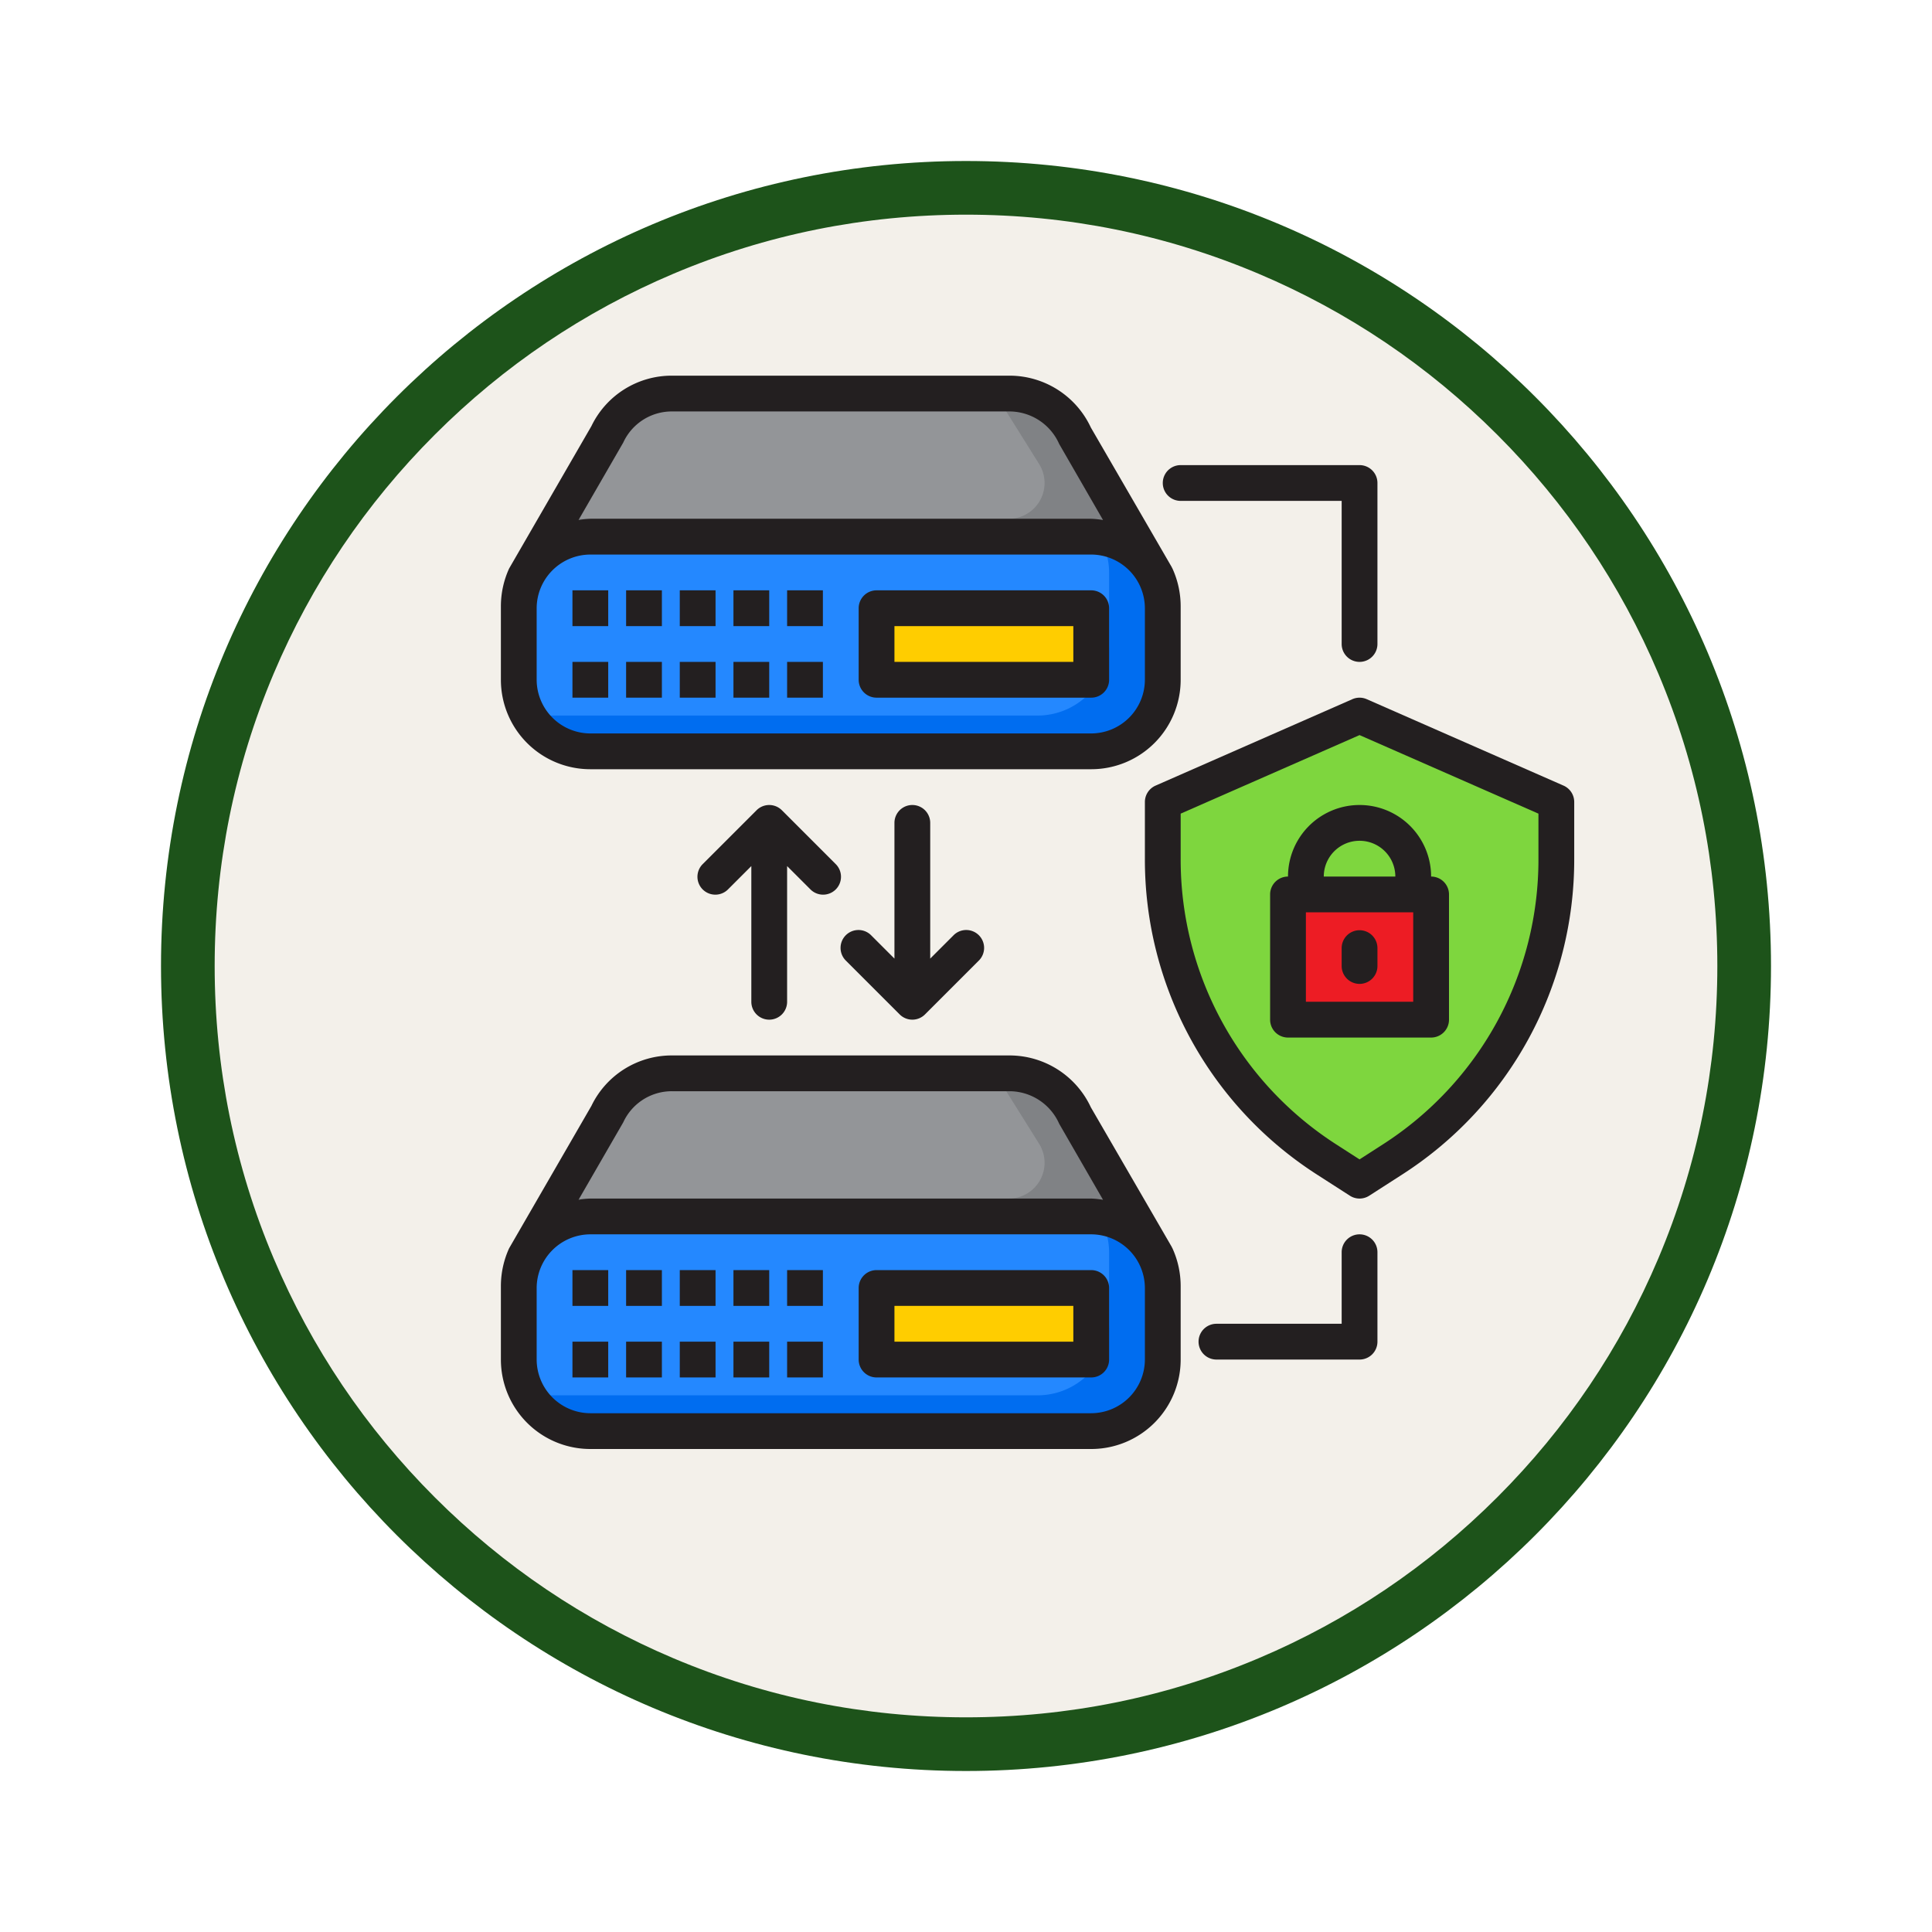 <svg xmlns="http://www.w3.org/2000/svg" xmlns:xlink="http://www.w3.org/1999/xlink" width="108" height="108" viewBox="0 0 108 108">
  <defs>
    <filter id="Trazado_904820" x="0" y="0" width="108" height="108" filterUnits="userSpaceOnUse">
      <feOffset dy="3" input="SourceAlpha"/>
      <feGaussianBlur stdDeviation="3" result="blur"/>
      <feFlood flood-opacity="0.161"/>
      <feComposite operator="in" in2="blur"/>
      <feComposite in="SourceGraphic"/>
    </filter>
  </defs>
  <g id="img7" transform="translate(9 6)">
    <g id="Icono">
      <g transform="matrix(1, 0, 0, 1, -9, -6)" filter="url(#Trazado_904820)">
        <g id="Trazado_904820-2" data-name="Trazado 904820" transform="translate(9 6)" fill="#f3f0ea">
          <path d="M 45 88.5 C 39.127 88.5 33.43 87.35 28.068 85.082 C 22.889 82.891 18.236 79.755 14.241 75.759 C 10.245 71.764 7.109 67.111 4.918 61.932 C 2.65 56.57 1.5 50.873 1.5 45 C 1.5 39.127 2.65 33.43 4.918 28.068 C 7.109 22.889 10.245 18.236 14.241 14.241 C 18.236 10.245 22.889 7.109 28.068 4.918 C 33.43 2.65 39.127 1.5 45 1.5 C 50.873 1.5 56.57 2.65 61.932 4.918 C 67.111 7.109 71.764 10.245 75.759 14.241 C 79.755 18.236 82.891 22.889 85.082 28.068 C 87.35 33.43 88.5 39.127 88.5 45 C 88.5 50.873 87.35 56.57 85.082 61.932 C 82.891 67.111 79.755 71.764 75.759 75.759 C 71.764 79.755 67.111 82.891 61.932 85.082 C 56.57 87.35 50.873 88.5 45 88.5 Z" stroke="none"/>
          <path d="M 45 3 C 39.329 3 33.829 4.11 28.653 6.299 C 23.652 8.415 19.16 11.443 15.302 15.302 C 11.443 19.16 8.415 23.652 6.299 28.653 C 4.11 33.829 3 39.329 3 45 C 3 50.671 4.11 56.171 6.299 61.347 C 8.415 66.348 11.443 70.84 15.302 74.698 C 19.16 78.557 23.652 81.585 28.653 83.701 C 33.829 85.89 39.329 87 45 87 C 50.671 87 56.171 85.89 61.347 83.701 C 66.348 81.585 70.84 78.557 74.698 74.698 C 78.557 70.84 81.585 66.348 83.701 61.347 C 85.89 56.171 87 50.671 87 45 C 87 39.329 85.89 33.829 83.701 28.653 C 81.585 23.652 78.557 19.16 74.698 15.302 C 70.84 11.443 66.348 8.415 61.347 6.299 C 56.171 4.11 50.671 3 45 3 M 45 0 C 69.853 0 90 20.147 90 45 C 90 69.853 69.853 90 45 90 C 20.147 90 0 69.853 0 45 C 0 20.147 20.147 0 45 0 Z" stroke="none" fill="#1d531a"/>
        </g>
      </g>
    </g>
    <g id="server-protection-database-protect-network" transform="translate(17 13)">
      <path id="Trazado_916693" data-name="Trazado 916693" d="M7,49H35a4,4,0,0,1,4,4v-.121a4.013,4.013,0,0,0-.368-1.677l-4.559-7.878A4,4,0,0,0,30.441,41H11.559a4,4,0,0,0-3.632,2.324L3.368,51.2A4.013,4.013,0,0,0,3,52.879V53a4,4,0,0,1,4-4Z" fill="#939598"/>
      <rect id="Rectángulo_408031" data-name="Rectángulo 408031" width="36" height="12" rx="4" transform="translate(3 49)" fill="#2488ff"/>
      <path id="Trazado_916694" data-name="Trazado 916694" d="M35.471,49.047A3.959,3.959,0,0,1,36,51v4a4,4,0,0,1-4,4H4a4.06,4.06,0,0,1-.471-.047A3.981,3.981,0,0,0,7,61H35a4,4,0,0,0,4-4V53a3.986,3.986,0,0,0-3.529-3.953Z" fill="#006df0"/>
      <path id="Trazado_916695" data-name="Trazado 916695" d="M23,53H35v4H23Z" fill="#ffcd00"/>
      <path id="Trazado_916696" data-name="Trazado 916696" d="M61,25.83v3.18a20.005,20.005,0,0,1-9.176,16.818L50,47l-1.82-1.17A20.007,20.007,0,0,1,39,29.01V25.83L50,21Z" fill="#7ed63e"/>
      <path id="Trazado_916697" data-name="Trazado 916697" d="M46,31h8v7H46Z" fill="#ed1c24"/>
      <path id="Trazado_916698" data-name="Trazado 916698" d="M38.632,51.2l-4.559-7.878A4,4,0,0,0,30.441,41h-.816l2.463,3.94a2,2,0,0,1-1.7,3.06H5.221L3.368,51.2A4.013,4.013,0,0,0,3,52.879V53a4,4,0,0,1,4-4H35a4,4,0,0,1,4,4v-.121a4.013,4.013,0,0,0-.368-1.679Z" fill="#808285"/>
      <path id="Trazado_916699" data-name="Trazado 916699" d="M7,11H35a4,4,0,0,1,4,4v-.121a4.013,4.013,0,0,0-.368-1.677L34.073,5.324A4,4,0,0,0,30.441,3H11.559A4,4,0,0,0,7.927,5.324L3.368,13.2A4.013,4.013,0,0,0,3,14.879V15a4,4,0,0,1,4-4Z" fill="#939598"/>
      <rect id="Rectángulo_408032" data-name="Rectángulo 408032" width="36" height="12" rx="4" transform="translate(3 11)" fill="#2488ff"/>
      <path id="Trazado_916700" data-name="Trazado 916700" d="M35.471,11.047A3.959,3.959,0,0,1,36,13v4a4,4,0,0,1-4,4H4a4.061,4.061,0,0,1-.471-.047A3.981,3.981,0,0,0,7,23H35a4,4,0,0,0,4-4V15a3.986,3.986,0,0,0-3.529-3.953Z" fill="#006df0"/>
      <path id="Trazado_916701" data-name="Trazado 916701" d="M23,15H35v4H23Z" fill="#ffcd00"/>
      <path id="Trazado_916702" data-name="Trazado 916702" d="M38.632,13.2,34.073,5.324A4,4,0,0,0,30.441,3h-.816l2.463,3.94a2,2,0,0,1-1.7,3.06H5.221L3.368,13.2A4.013,4.013,0,0,0,3,14.879V15a4,4,0,0,1,4-4H35a4,4,0,0,1,4,4v-.121a4.013,4.013,0,0,0-.368-1.679Z" fill="#808285"/>
      <g id="Grupo_1147781" data-name="Grupo 1147781">
        <path id="Trazado_916703" data-name="Trazado 916703" d="M39.54,50.78a.594.594,0,0,1-.04-.08l-4.52-7.8A5.017,5.017,0,0,0,30.44,40H11.56a4.98,4.98,0,0,0-4.5,2.82l-4.6,7.96A5.094,5.094,0,0,0,2,52.88V57a5,5,0,0,0,5,5H35a5,5,0,0,0,5-5V52.88a5.094,5.094,0,0,0-.46-2.1ZM8.84,43.74A2.985,2.985,0,0,1,11.56,42H30.44a3.051,3.051,0,0,1,2.77,1.82l2.45,4.25A4.759,4.759,0,0,0,35,48H7a4.759,4.759,0,0,0-.66.07ZM38,57a3.009,3.009,0,0,1-3,3H7a3.009,3.009,0,0,1-3-3V53a3.009,3.009,0,0,1,3-3H35a3.009,3.009,0,0,1,3,3Z" fill="#231f20"/>
        <path id="Trazado_916704" data-name="Trazado 916704" d="M18,56h2v2H18Z" fill="#231f20"/>
        <path id="Trazado_916705" data-name="Trazado 916705" d="M15,56h2v2H15Z" fill="#231f20"/>
        <path id="Trazado_916706" data-name="Trazado 916706" d="M12,56h2v2H12Z" fill="#231f20"/>
        <path id="Trazado_916707" data-name="Trazado 916707" d="M9,56h2v2H9Z" fill="#231f20"/>
        <path id="Trazado_916708" data-name="Trazado 916708" d="M6,56H8v2H6Z" fill="#231f20"/>
        <path id="Trazado_916709" data-name="Trazado 916709" d="M18,52h2v2H18Z" fill="#231f20"/>
        <path id="Trazado_916710" data-name="Trazado 916710" d="M15,52h2v2H15Z" fill="#231f20"/>
        <path id="Trazado_916711" data-name="Trazado 916711" d="M12,52h2v2H12Z" fill="#231f20"/>
        <path id="Trazado_916712" data-name="Trazado 916712" d="M9,52h2v2H9Z" fill="#231f20"/>
        <path id="Trazado_916713" data-name="Trazado 916713" d="M6,52H8v2H6Z" fill="#231f20"/>
        <path id="Trazado_916714" data-name="Trazado 916714" d="M35,52H23a1,1,0,0,0-1,1v4a1,1,0,0,0,1,1H35a1,1,0,0,0,1-1V53A1,1,0,0,0,35,52Zm-1,4H24V54H34Z" fill="#231f20"/>
        <path id="Trazado_916715" data-name="Trazado 916715" d="M39.54,12.78a.594.594,0,0,1-.04-.08L34.98,4.9A5.017,5.017,0,0,0,30.44,2H11.56a4.98,4.98,0,0,0-4.5,2.82l-4.6,7.96A5.094,5.094,0,0,0,2,14.88V19a5,5,0,0,0,5,5H35a5,5,0,0,0,5-5V14.88a5.094,5.094,0,0,0-.46-2.1ZM8.84,5.74A2.985,2.985,0,0,1,11.56,4H30.44a3.051,3.051,0,0,1,2.77,1.82l2.45,4.25A4.759,4.759,0,0,0,35,10H7a4.759,4.759,0,0,0-.66.07ZM38,19a3.009,3.009,0,0,1-3,3H7a3.009,3.009,0,0,1-3-3V15a3.009,3.009,0,0,1,3-3H35a3.009,3.009,0,0,1,3,3Z" fill="#231f20"/>
        <path id="Trazado_916716" data-name="Trazado 916716" d="M18,18h2v2H18Z" fill="#231f20"/>
        <path id="Trazado_916717" data-name="Trazado 916717" d="M15,18h2v2H15Z" fill="#231f20"/>
        <path id="Trazado_916718" data-name="Trazado 916718" d="M12,18h2v2H12Z" fill="#231f20"/>
        <path id="Trazado_916719" data-name="Trazado 916719" d="M9,18h2v2H9Z" fill="#231f20"/>
        <path id="Trazado_916720" data-name="Trazado 916720" d="M6,18H8v2H6Z" fill="#231f20"/>
        <path id="Trazado_916721" data-name="Trazado 916721" d="M18,14h2v2H18Z" fill="#231f20"/>
        <path id="Trazado_916722" data-name="Trazado 916722" d="M15,14h2v2H15Z" fill="#231f20"/>
        <path id="Trazado_916723" data-name="Trazado 916723" d="M12,14h2v2H12Z" fill="#231f20"/>
        <path id="Trazado_916724" data-name="Trazado 916724" d="M9,14h2v2H9Z" fill="#231f20"/>
        <path id="Trazado_916725" data-name="Trazado 916725" d="M6,14H8v2H6Z" fill="#231f20"/>
        <path id="Trazado_916726" data-name="Trazado 916726" d="M35,14H23a1,1,0,0,0-1,1v4a1,1,0,0,0,1,1H35a1,1,0,0,0,1-1V15A1,1,0,0,0,35,14Zm-1,4H24V16H34Z" fill="#231f20"/>
        <path id="Trazado_916727" data-name="Trazado 916727" d="M61.4,24.915l-11-4.831a1,1,0,0,0-.8,0l-11,4.831a1,1,0,0,0-.6.915v3.179a20.915,20.915,0,0,0,9.642,17.664l1.817,1.168a1,1,0,0,0,1.082,0l1.818-1.169A20.914,20.914,0,0,0,62,29.009V25.83a1,1,0,0,0-.6-.915ZM60,29.009a18.921,18.921,0,0,1-8.723,15.98L50,45.811l-1.276-.821A18.921,18.921,0,0,1,40,29.009V26.483l10-4.391,10,4.391Z" fill="#231f20"/>
        <path id="Trazado_916728" data-name="Trazado 916728" d="M46,30a1,1,0,0,0-1,1v7a1,1,0,0,0,1,1h8a1,1,0,0,0,1-1V31a1,1,0,0,0-1-1,4,4,0,0,0-8,0Zm7,7H47V32h6Zm-1-7H48a2,2,0,0,1,4,0Z" fill="#231f20"/>
        <path id="Trazado_916729" data-name="Trazado 916729" d="M50,36a1,1,0,0,0,1-1V34a1,1,0,0,0-2,0v1A1,1,0,0,0,50,36Z" fill="#231f20"/>
        <path id="Trazado_916730" data-name="Trazado 916730" d="M40,9h9v8a1,1,0,0,0,2,0V8a1,1,0,0,0-1-1H40a1,1,0,0,0,0,2Z" fill="#231f20"/>
        <path id="Trazado_916731" data-name="Trazado 916731" d="M50,50a1,1,0,0,0-1,1v4H42a1,1,0,0,0,0,2h8a1,1,0,0,0,1-1V51A1,1,0,0,0,50,50Z" fill="#231f20"/>
        <path id="Trazado_916732" data-name="Trazado 916732" d="M17,38a1,1,0,0,0,1-1V29.414l1.293,1.293a1,1,0,1,0,1.414-1.414l-3-3a1,1,0,0,0-1.414,0l-3,3a1,1,0,1,0,1.414,1.414L16,29.414V37A1,1,0,0,0,17,38Z" fill="#231f20"/>
        <path id="Trazado_916733" data-name="Trazado 916733" d="M24.293,37.707a1,1,0,0,0,1.414,0l3-3a1,1,0,1,0-1.414-1.414L26,34.586V27a1,1,0,1,0-2,0v7.586l-1.293-1.293a1,1,0,1,0-1.414,1.414Z" fill="#231f20"/>
      </g>
    </g>
  </g>
</svg>
